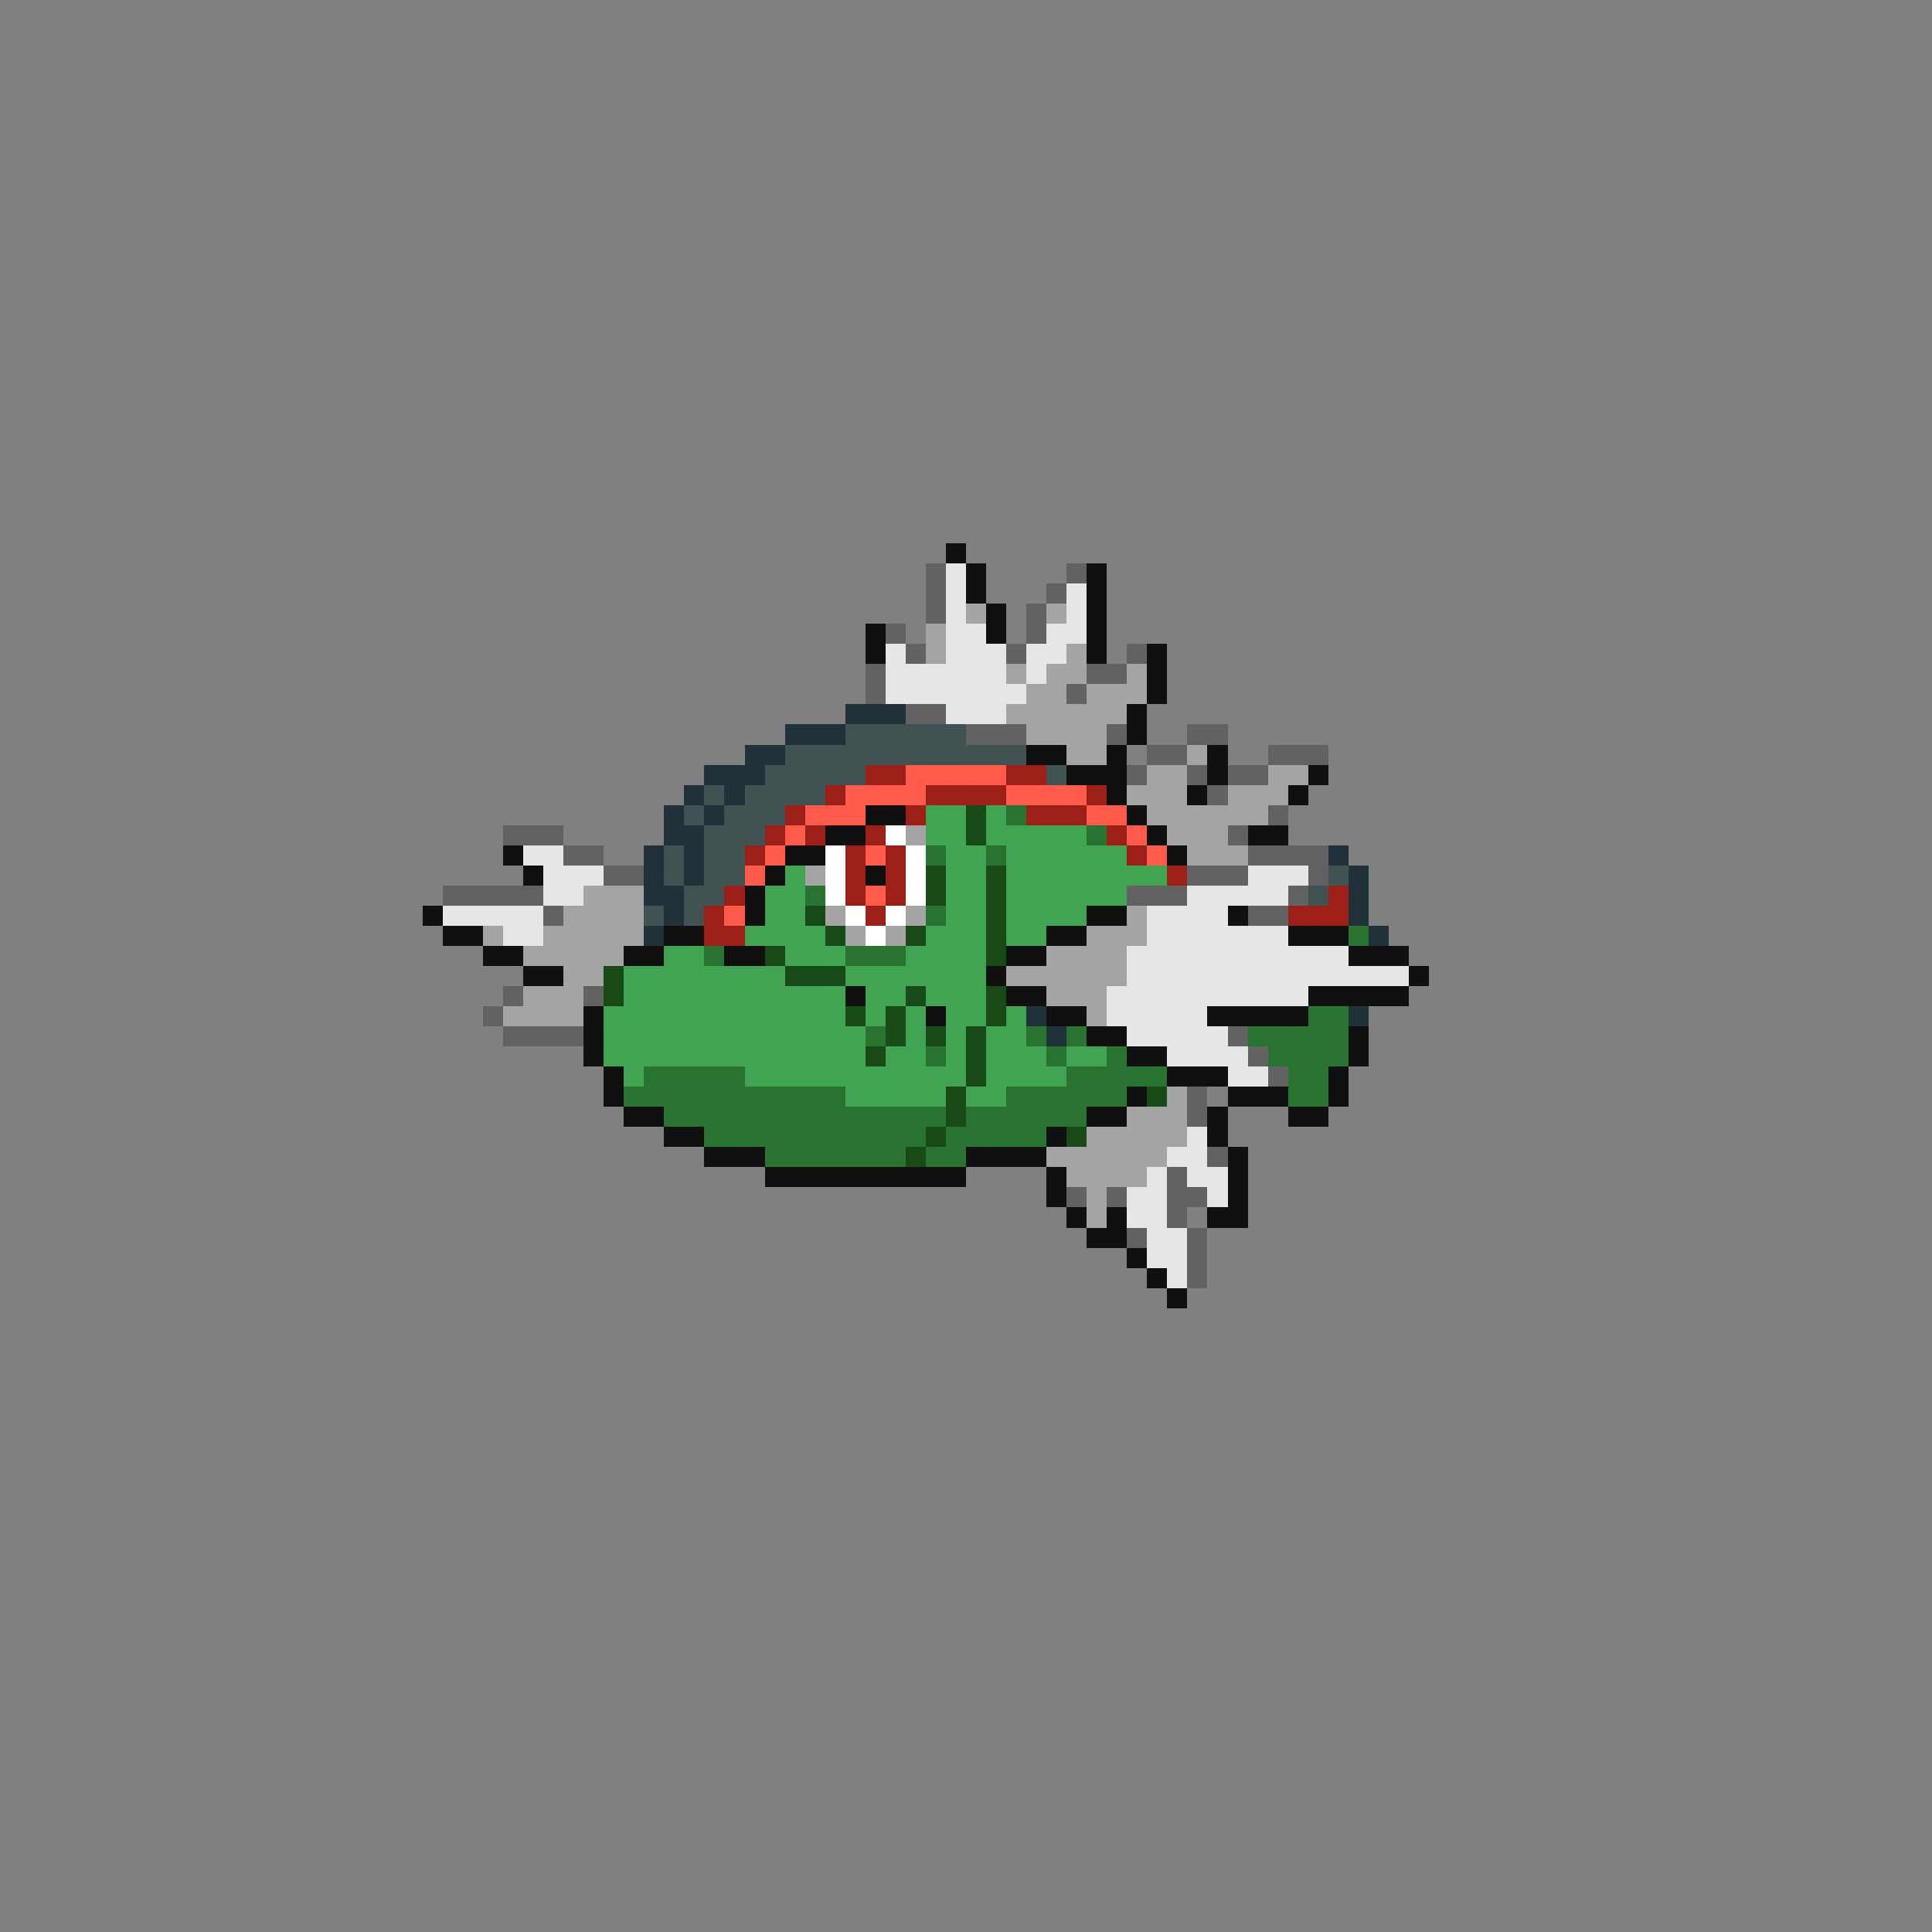 <svg xmlns="http://www.w3.org/2000/svg" viewBox="0 -0.5 96 96" shape-rendering="crispEdges">
<rect x="0" y="-0.5" width="96" height="96" fill="#808080" stroke="none"/>
<path stroke="#101010" d="M47 27h1M48 28h1M54 28h1M48 29h1M54 29h1M49 30h1M54 30h1M43 31h1M49 31h1M54 31h1M43 32h1M54 32h1M57 32h1M57 33h1M57 34h1M56 35h1M56 36h1M51 37h2M55 37h1M60 37h1M53 38h3M60 38h1M65 38h1M55 39h1M59 39h1M64 39h1M43 40h2M56 40h1M41 41h2M57 41h1M62 41h2M25 42h1M39 42h2M58 42h1M26 43h1M38 43h1M43 43h1M37 44h1M21 45h1M37 45h1M54 45h2M61 45h1M22 46h2M33 46h2M52 46h2M64 46h3M24 47h2M31 47h2M36 47h2M50 47h2M67 47h3M26 48h2M49 48h1M70 48h1M42 49h1M50 49h2M65 49h5M29 50h1M46 50h1M52 50h2M60 50h5M29 51h1M54 51h2M67 51h1M29 52h1M56 52h2M67 52h1M30 53h1M58 53h3M66 53h1M30 54h1M56 54h1M61 54h3M66 54h1M31 55h2M54 55h2M60 55h1M64 55h2M33 56h2M52 56h1M60 56h1M35 57h3M48 57h4M61 57h1M38 58h10M52 58h1M61 58h1M52 59h1M61 59h1M53 60h1M55 60h1M60 60h2M54 61h2M56 62h1M57 63h1M58 64h1" />
<path stroke="#626262" d="M46 28h1M53 28h1M46 29h1M52 29h1M46 30h1M51 30h1M44 31h1M51 31h1M45 32h1M50 32h1M56 32h1M43 33h1M54 33h2M43 34h1M53 34h1M45 35h2M48 36h3M55 36h1M59 36h2M57 37h2M63 37h3M56 38h1M59 38h1M61 38h2M60 39h1M63 40h1M25 41h3M61 41h1M28 42h2M62 42h4M30 43h2M59 43h3M65 43h1M22 44h5M56 44h3M64 44h1M27 45h1M62 45h2M25 49h1M29 49h1M24 50h1M25 51h4M61 51h1M62 52h1M63 53h1M59 54h1M59 55h1M60 57h1M58 58h1M53 59h1M55 59h1M58 59h2M58 60h1M56 61h1M59 61h1M59 62h1M59 63h1" />
<path stroke="#e6e6e6" d="M47 28h1M47 29h1M53 29h1M47 30h1M53 30h1M47 31h2M52 31h2M44 32h1M47 32h3M51 32h2M44 33h6M51 33h1M44 34h7M47 35h3M26 42h2M27 43h3M62 43h3M27 44h2M59 44h5M22 45h5M57 45h4M25 46h2M57 46h7M56 47h11M56 48h14M55 49h10M55 50h5M56 51h5M58 52h4M61 53h2M59 56h1M58 57h2M57 58h1M59 58h2M56 59h2M60 59h1M56 60h2M57 61h2M57 62h2M58 63h1" />
<path stroke="#a4a4a4" d="M48 30h1M52 30h1M46 31h1M46 32h1M53 32h1M50 33h1M52 33h2M56 33h1M51 34h2M54 34h3M50 35h6M51 36h4M53 37h2M59 37h1M57 38h2M63 38h2M56 39h3M61 39h3M57 40h6M45 41h1M58 41h3M59 42h3M40 43h1M29 44h3M28 45h4M41 45h1M45 45h1M56 45h1M24 46h1M27 46h5M42 46h1M44 46h1M54 46h3M26 47h5M52 47h4M28 48h2M50 48h6M26 49h3M52 49h3M25 50h4M54 50h1M58 54h1M56 55h3M54 56h5M52 57h6M53 58h4M54 59h1M54 60h1" />
<path stroke="#203139" d="M42 35h3M39 36h3M37 37h2M35 38h3M34 39h1M36 39h1M33 40h1M35 40h1M33 41h2M32 42h1M34 42h1M66 42h1M32 43h1M34 43h1M67 43h1M32 44h2M67 44h1M33 45h1M67 45h1M32 46h1M68 46h1M51 50h1M67 50h1M52 51h1" />
<path stroke="#415252" d="M42 36h6M39 37h12M38 38h5M52 38h1M35 39h1M37 39h4M34 40h1M36 40h3M35 41h3M33 42h1M35 42h2M33 43h1M35 43h2M66 43h1M34 44h2M65 44h1M32 45h1M34 45h1" />
<path stroke="#9c2018" d="M43 38h2M50 38h2M41 39h1M46 39h4M54 39h1M39 40h1M45 40h1M51 40h3M38 41h1M40 41h1M43 41h1M55 41h1M37 42h1M42 42h1M44 42h1M56 42h1M42 43h1M44 43h1M58 43h1M36 44h1M42 44h1M44 44h1M66 44h1M35 45h1M43 45h1M64 45h3M35 46h2" />
<path stroke="#ff5a4a" d="M45 38h5M42 39h4M50 39h4M40 40h3M54 40h2M39 41h1M56 41h1M38 42h1M43 42h1M57 42h1M37 43h1M43 44h1M36 45h1" />
<path stroke="#41a452" d="M46 40h2M49 40h1M46 41h2M49 41h5M47 42h2M50 42h6M39 43h1M47 43h2M50 43h8M38 44h2M47 44h2M50 44h6M38 45h2M47 45h2M50 45h4M37 46h4M46 46h3M50 46h2M33 47h2M39 47h3M45 47h4M31 48h8M42 48h7M31 49h11M43 49h2M46 49h3M30 50h12M43 50h1M45 50h1M47 50h2M50 50h1M30 51h13M45 51h1M47 51h1M49 51h2M30 52h13M44 52h2M47 52h1M49 52h3M53 52h2M31 53h1M37 53h11M49 53h4M42 54h5M48 54h2" />
<path stroke="#184a18" d="M48 40h1M48 41h1M46 43h1M49 43h1M46 44h1M49 44h1M40 45h1M49 45h1M41 46h1M45 46h1M49 46h1M38 47h1M49 47h1M30 48h1M39 48h3M30 49h1M45 49h1M49 49h1M42 50h1M44 50h1M49 50h1M44 51h1M46 51h1M48 51h1M43 52h1M48 52h1M48 53h1M47 54h1M57 54h1M47 55h1M46 56h1M53 56h1M45 57h1" />
<path stroke="#297331" d="M50 40h1M54 41h1M46 42h1M49 42h1M40 44h1M46 45h1M67 46h1M35 47h1M42 47h3M65 50h2M43 51h1M51 51h1M53 51h1M62 51h5M46 52h1M52 52h1M55 52h1M63 52h4M32 53h5M53 53h5M64 53h2M31 54h11M50 54h6M64 54h2M33 55h14M48 55h6M35 56h11M47 56h5M38 57h7M46 57h2" />
<path stroke="#ffffff" d="M44 41h1M41 42h1M45 42h1M41 43h1M45 43h1M41 44h1M45 44h1M42 45h1M44 45h1M43 46h1" />
</svg>